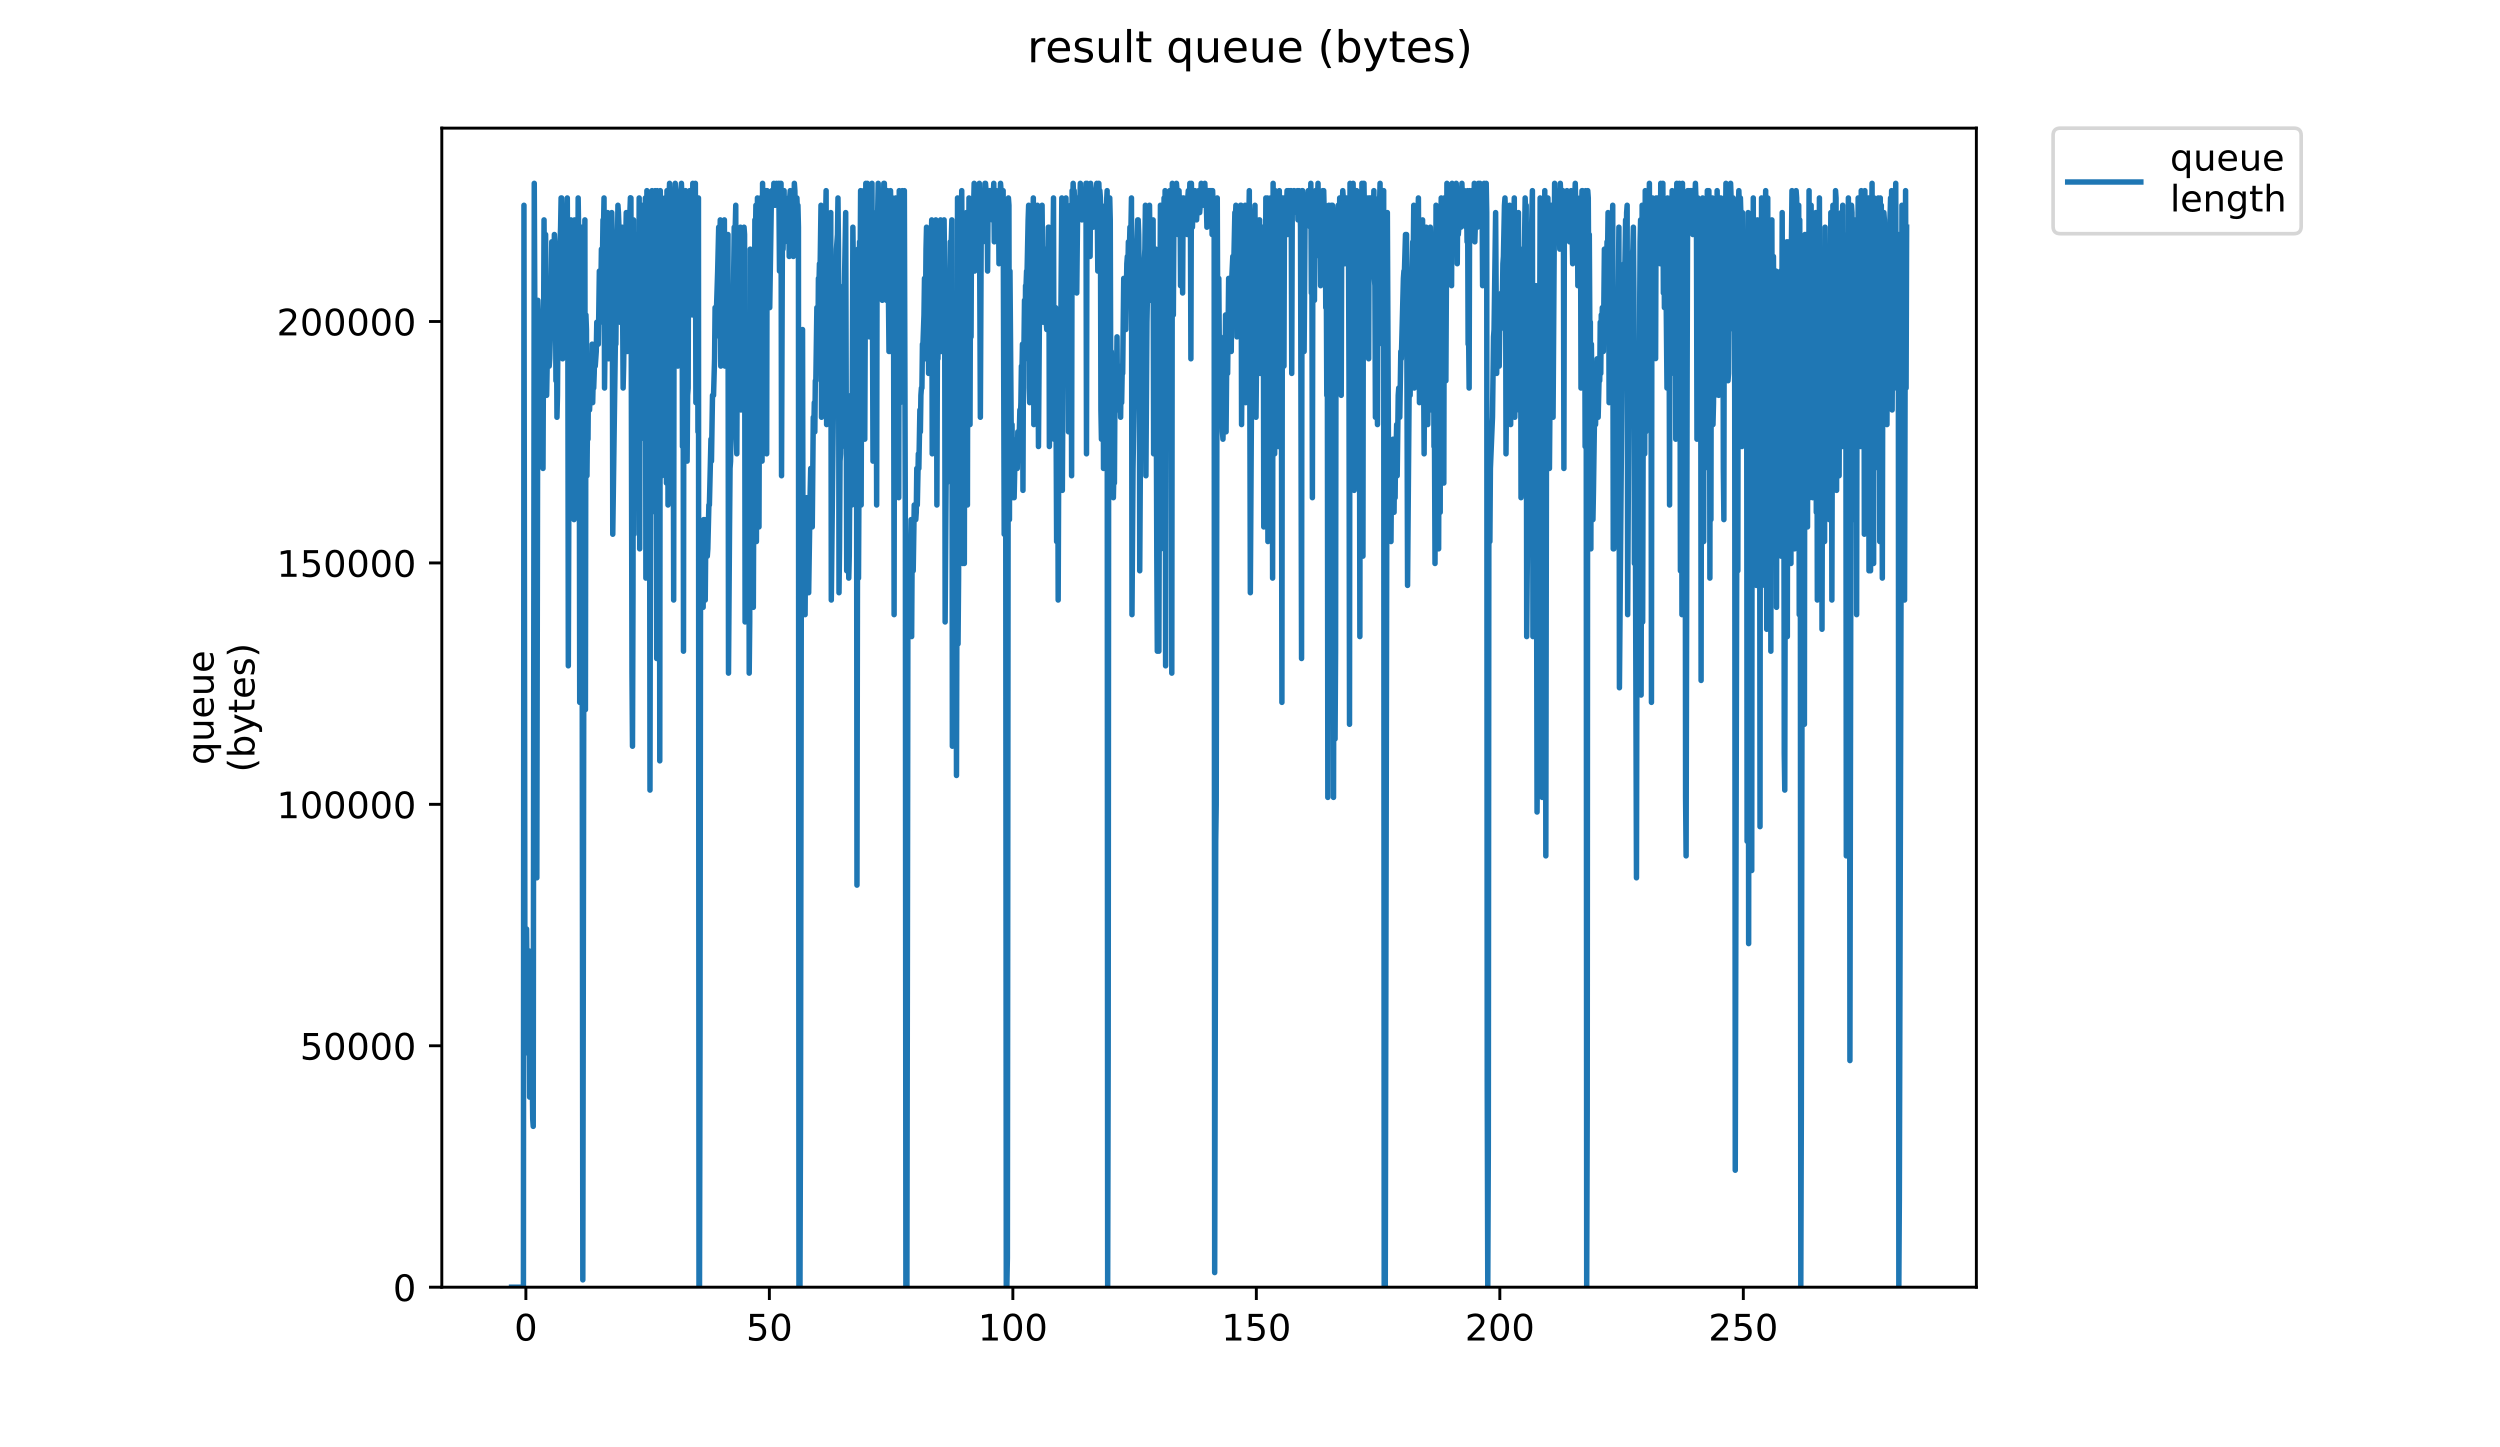 <?xml version="1.0" encoding="utf-8" standalone="no"?>
<!DOCTYPE svg PUBLIC "-//W3C//DTD SVG 1.1//EN"
  "http://www.w3.org/Graphics/SVG/1.1/DTD/svg11.dtd">
<!-- Created with matplotlib (https://matplotlib.org/) -->
<svg height="396pt" version="1.1" viewBox="0 0 684 396" width="684pt" xmlns="http://www.w3.org/2000/svg" xmlns:xlink="http://www.w3.org/1999/xlink">
 <defs>
  <style type="text/css">
*{stroke-linecap:butt;stroke-linejoin:round;}
  </style>
 </defs>
 <g id="figure_1">
  <g id="patch_1">
   <path d="M 0 396 
L 684 396 
L 684 0 
L 0 0 
z
" style="fill:#ffffff;"/>
  </g>
  <g id="axes_1">
   <g id="patch_2">
    <path d="M 120.879 352.174 
L 540.734 352.174 
L 540.734 35.062 
L 120.879 35.062 
z
" style="fill:#ffffff;"/>
   </g>
   <g id="matplotlib.axis_1">
    <g id="xtick_1">
     <g id="line2d_1">
      <defs>
       <path d="M 0 0 
L 0 3.5 
" id="m570c2c079d" style="stroke:#000000;stroke-width:0.8;"/>
      </defs>
      <g>
       <use style="stroke:#000000;stroke-width:0.8;" x="143.881" xlink:href="#m570c2c079d" y="352.174"/>
      </g>
     </g>
     <g id="text_1">
      <!-- 0 -->
      <defs>
       <path d="M 31.781 66.406 
Q 24.172 66.406 20.328 58.906 
Q 16.5 51.422 16.5 36.375 
Q 16.5 21.391 20.328 13.891 
Q 24.172 6.391 31.781 6.391 
Q 39.453 6.391 43.281 13.891 
Q 47.125 21.391 47.125 36.375 
Q 47.125 51.422 43.281 58.906 
Q 39.453 66.406 31.781 66.406 
z
M 31.781 74.219 
Q 44.047 74.219 50.516 64.516 
Q 56.984 54.828 56.984 36.375 
Q 56.984 17.969 50.516 8.266 
Q 44.047 -1.422 31.781 -1.422 
Q 19.531 -1.422 13.062 8.266 
Q 6.594 17.969 6.594 36.375 
Q 6.594 54.828 13.062 64.516 
Q 19.531 74.219 31.781 74.219 
z
" id="DejaVuSans-48"/>
      </defs>
      <g transform="translate(140.699 366.773)scale(0.1 -0.1)">
       <use xlink:href="#DejaVuSans-48"/>
      </g>
     </g>
    </g>
    <g id="xtick_2">
     <g id="line2d_2">
      <g>
       <use style="stroke:#000000;stroke-width:0.8;" x="210.499" xlink:href="#m570c2c079d" y="352.174"/>
      </g>
     </g>
     <g id="text_2">
      <!-- 50 -->
      <defs>
       <path d="M 10.797 72.906 
L 49.516 72.906 
L 49.516 64.594 
L 19.828 64.594 
L 19.828 46.734 
Q 21.969 47.469 24.109 47.828 
Q 26.266 48.188 28.422 48.188 
Q 40.625 48.188 47.75 41.5 
Q 54.891 34.812 54.891 23.391 
Q 54.891 11.625 47.562 5.094 
Q 40.234 -1.422 26.906 -1.422 
Q 22.312 -1.422 17.547 -0.641 
Q 12.797 0.141 7.719 1.703 
L 7.719 11.625 
Q 12.109 9.234 16.797 8.062 
Q 21.484 6.891 26.703 6.891 
Q 35.156 6.891 40.078 11.328 
Q 45.016 15.766 45.016 23.391 
Q 45.016 31 40.078 35.438 
Q 35.156 39.891 26.703 39.891 
Q 22.75 39.891 18.812 39.016 
Q 14.891 38.141 10.797 36.281 
z
" id="DejaVuSans-53"/>
      </defs>
      <g transform="translate(204.137 366.773)scale(0.1 -0.1)">
       <use xlink:href="#DejaVuSans-53"/>
       <use x="63.623" xlink:href="#DejaVuSans-48"/>
      </g>
     </g>
    </g>
    <g id="xtick_3">
     <g id="line2d_3">
      <g>
       <use style="stroke:#000000;stroke-width:0.8;" x="277.117" xlink:href="#m570c2c079d" y="352.174"/>
      </g>
     </g>
     <g id="text_3">
      <!-- 100 -->
      <defs>
       <path d="M 12.406 8.297 
L 28.516 8.297 
L 28.516 63.922 
L 10.984 60.406 
L 10.984 69.391 
L 28.422 72.906 
L 38.281 72.906 
L 38.281 8.297 
L 54.391 8.297 
L 54.391 0 
L 12.406 0 
z
" id="DejaVuSans-49"/>
      </defs>
      <g transform="translate(267.574 366.773)scale(0.1 -0.1)">
       <use xlink:href="#DejaVuSans-49"/>
       <use x="63.623" xlink:href="#DejaVuSans-48"/>
       <use x="127.246" xlink:href="#DejaVuSans-48"/>
      </g>
     </g>
    </g>
    <g id="xtick_4">
     <g id="line2d_4">
      <g>
       <use style="stroke:#000000;stroke-width:0.8;" x="343.736" xlink:href="#m570c2c079d" y="352.174"/>
      </g>
     </g>
     <g id="text_4">
      <!-- 150 -->
      <g transform="translate(334.192 366.773)scale(0.1 -0.1)">
       <use xlink:href="#DejaVuSans-49"/>
       <use x="63.623" xlink:href="#DejaVuSans-53"/>
       <use x="127.246" xlink:href="#DejaVuSans-48"/>
      </g>
     </g>
    </g>
    <g id="xtick_5">
     <g id="line2d_5">
      <g>
       <use style="stroke:#000000;stroke-width:0.8;" x="410.354" xlink:href="#m570c2c079d" y="352.174"/>
      </g>
     </g>
     <g id="text_5">
      <!-- 200 -->
      <defs>
       <path d="M 19.188 8.297 
L 53.609 8.297 
L 53.609 0 
L 7.328 0 
L 7.328 8.297 
Q 12.938 14.109 22.625 23.891 
Q 32.328 33.688 34.812 36.531 
Q 39.547 41.844 41.422 45.531 
Q 43.312 49.219 43.312 52.781 
Q 43.312 58.594 39.234 62.25 
Q 35.156 65.922 28.609 65.922 
Q 23.969 65.922 18.812 64.312 
Q 13.672 62.703 7.812 59.422 
L 7.812 69.391 
Q 13.766 71.781 18.938 73 
Q 24.125 74.219 28.422 74.219 
Q 39.75 74.219 46.484 68.547 
Q 53.219 62.891 53.219 53.422 
Q 53.219 48.922 51.531 44.891 
Q 49.859 40.875 45.406 35.406 
Q 44.188 33.984 37.641 27.219 
Q 31.109 20.453 19.188 8.297 
z
" id="DejaVuSans-50"/>
      </defs>
      <g transform="translate(400.81 366.773)scale(0.1 -0.1)">
       <use xlink:href="#DejaVuSans-50"/>
       <use x="63.623" xlink:href="#DejaVuSans-48"/>
       <use x="127.246" xlink:href="#DejaVuSans-48"/>
      </g>
     </g>
    </g>
    <g id="xtick_6">
     <g id="line2d_6">
      <g>
       <use style="stroke:#000000;stroke-width:0.8;" x="476.972" xlink:href="#m570c2c079d" y="352.174"/>
      </g>
     </g>
     <g id="text_6">
      <!-- 250 -->
      <g transform="translate(467.429 366.773)scale(0.1 -0.1)">
       <use xlink:href="#DejaVuSans-50"/>
       <use x="63.623" xlink:href="#DejaVuSans-53"/>
       <use x="127.246" xlink:href="#DejaVuSans-48"/>
      </g>
     </g>
    </g>
   </g>
   <g id="matplotlib.axis_2">
    <g id="ytick_1">
     <g id="line2d_7">
      <defs>
       <path d="M 0 0 
L -3.5 0 
" id="m7f02fa6124" style="stroke:#000000;stroke-width:0.8;"/>
      </defs>
      <g>
       <use style="stroke:#000000;stroke-width:0.8;" x="120.879" xlink:href="#m7f02fa6124" y="352.174"/>
      </g>
     </g>
     <g id="text_7">
      <!-- 0 -->
      <g transform="translate(107.516 355.973)scale(0.1 -0.1)">
       <use xlink:href="#DejaVuSans-48"/>
      </g>
     </g>
    </g>
    <g id="ytick_2">
     <g id="line2d_8">
      <g>
       <use style="stroke:#000000;stroke-width:0.8;" x="120.879" xlink:href="#m7f02fa6124" y="286.122"/>
      </g>
     </g>
     <g id="text_8">
      <!-- 50000 -->
      <g transform="translate(82.066 289.921)scale(0.1 -0.1)">
       <use xlink:href="#DejaVuSans-53"/>
       <use x="63.623" xlink:href="#DejaVuSans-48"/>
       <use x="127.246" xlink:href="#DejaVuSans-48"/>
       <use x="190.869" xlink:href="#DejaVuSans-48"/>
       <use x="254.492" xlink:href="#DejaVuSans-48"/>
      </g>
     </g>
    </g>
    <g id="ytick_3">
     <g id="line2d_9">
      <g>
       <use style="stroke:#000000;stroke-width:0.8;" x="120.879" xlink:href="#m7f02fa6124" y="220.069"/>
      </g>
     </g>
     <g id="text_9">
      <!-- 100000 -->
      <g transform="translate(75.704 223.868)scale(0.1 -0.1)">
       <use xlink:href="#DejaVuSans-49"/>
       <use x="63.623" xlink:href="#DejaVuSans-48"/>
       <use x="127.246" xlink:href="#DejaVuSans-48"/>
       <use x="190.869" xlink:href="#DejaVuSans-48"/>
       <use x="254.492" xlink:href="#DejaVuSans-48"/>
       <use x="318.115" xlink:href="#DejaVuSans-48"/>
      </g>
     </g>
    </g>
    <g id="ytick_4">
     <g id="line2d_10">
      <g>
       <use style="stroke:#000000;stroke-width:0.8;" x="120.879" xlink:href="#m7f02fa6124" y="154.016"/>
      </g>
     </g>
     <g id="text_10">
      <!-- 150000 -->
      <g transform="translate(75.704 157.816)scale(0.1 -0.1)">
       <use xlink:href="#DejaVuSans-49"/>
       <use x="63.623" xlink:href="#DejaVuSans-53"/>
       <use x="127.246" xlink:href="#DejaVuSans-48"/>
       <use x="190.869" xlink:href="#DejaVuSans-48"/>
       <use x="254.492" xlink:href="#DejaVuSans-48"/>
       <use x="318.115" xlink:href="#DejaVuSans-48"/>
      </g>
     </g>
    </g>
    <g id="ytick_5">
     <g id="line2d_11">
      <g>
       <use style="stroke:#000000;stroke-width:0.8;" x="120.879" xlink:href="#m7f02fa6124" y="87.964"/>
      </g>
     </g>
     <g id="text_11">
      <!-- 200000 -->
      <g transform="translate(75.704 91.763)scale(0.1 -0.1)">
       <use xlink:href="#DejaVuSans-50"/>
       <use x="63.623" xlink:href="#DejaVuSans-48"/>
       <use x="127.246" xlink:href="#DejaVuSans-48"/>
       <use x="190.869" xlink:href="#DejaVuSans-48"/>
       <use x="254.492" xlink:href="#DejaVuSans-48"/>
       <use x="318.115" xlink:href="#DejaVuSans-48"/>
      </g>
     </g>
    </g>
    <g id="text_12">
     <!-- queue -->
     <defs>
      <path d="M 14.797 27.297 
Q 14.797 17.391 18.875 11.75 
Q 22.953 6.109 30.078 6.109 
Q 37.203 6.109 41.297 11.75 
Q 45.406 17.391 45.406 27.297 
Q 45.406 37.203 41.297 42.844 
Q 37.203 48.484 30.078 48.484 
Q 22.953 48.484 18.875 42.844 
Q 14.797 37.203 14.797 27.297 
z
M 45.406 8.203 
Q 42.578 3.328 38.25 0.953 
Q 33.938 -1.422 27.875 -1.422 
Q 17.969 -1.422 11.734 6.484 
Q 5.516 14.406 5.516 27.297 
Q 5.516 40.188 11.734 48.094 
Q 17.969 56 27.875 56 
Q 33.938 56 38.25 53.625 
Q 42.578 51.266 45.406 46.391 
L 45.406 54.688 
L 54.391 54.688 
L 54.391 -20.797 
L 45.406 -20.797 
z
" id="DejaVuSans-113"/>
      <path d="M 8.5 21.578 
L 8.5 54.688 
L 17.484 54.688 
L 17.484 21.922 
Q 17.484 14.156 20.5 10.266 
Q 23.531 6.391 29.594 6.391 
Q 36.859 6.391 41.078 11.031 
Q 45.312 15.672 45.312 23.688 
L 45.312 54.688 
L 54.297 54.688 
L 54.297 0 
L 45.312 0 
L 45.312 8.406 
Q 42.047 3.422 37.719 1 
Q 33.406 -1.422 27.688 -1.422 
Q 18.266 -1.422 13.375 4.438 
Q 8.5 10.297 8.5 21.578 
z
M 31.109 56 
z
" id="DejaVuSans-117"/>
      <path d="M 56.203 29.594 
L 56.203 25.203 
L 14.891 25.203 
Q 15.484 15.922 20.484 11.062 
Q 25.484 6.203 34.422 6.203 
Q 39.594 6.203 44.453 7.469 
Q 49.312 8.734 54.109 11.281 
L 54.109 2.781 
Q 49.266 0.734 44.188 -0.344 
Q 39.109 -1.422 33.891 -1.422 
Q 20.797 -1.422 13.156 6.188 
Q 5.516 13.812 5.516 26.812 
Q 5.516 40.234 12.766 48.109 
Q 20.016 56 32.328 56 
Q 43.359 56 49.781 48.891 
Q 56.203 41.797 56.203 29.594 
z
M 47.219 32.234 
Q 47.125 39.594 43.094 43.984 
Q 39.062 48.391 32.422 48.391 
Q 24.906 48.391 20.391 44.141 
Q 15.875 39.891 15.188 32.172 
z
" id="DejaVuSans-101"/>
     </defs>
     <g transform="translate(58.426 209.283)rotate(-90)scale(0.1 -0.1)">
      <use xlink:href="#DejaVuSans-113"/>
      <use x="63.477" xlink:href="#DejaVuSans-117"/>
      <use x="126.855" xlink:href="#DejaVuSans-101"/>
      <use x="188.379" xlink:href="#DejaVuSans-117"/>
      <use x="251.758" xlink:href="#DejaVuSans-101"/>
     </g>
     <!-- (bytes) -->
     <defs>
      <path d="M 31 75.875 
Q 24.469 64.656 21.281 53.656 
Q 18.109 42.672 18.109 31.391 
Q 18.109 20.125 21.312 9.062 
Q 24.516 -2 31 -13.188 
L 23.188 -13.188 
Q 15.875 -1.703 12.234 9.375 
Q 8.594 20.453 8.594 31.391 
Q 8.594 42.281 12.203 53.312 
Q 15.828 64.359 23.188 75.875 
z
" id="DejaVuSans-40"/>
      <path d="M 48.688 27.297 
Q 48.688 37.203 44.609 42.844 
Q 40.531 48.484 33.406 48.484 
Q 26.266 48.484 22.188 42.844 
Q 18.109 37.203 18.109 27.297 
Q 18.109 17.391 22.188 11.75 
Q 26.266 6.109 33.406 6.109 
Q 40.531 6.109 44.609 11.75 
Q 48.688 17.391 48.688 27.297 
z
M 18.109 46.391 
Q 20.953 51.266 25.266 53.625 
Q 29.594 56 35.594 56 
Q 45.562 56 51.781 48.094 
Q 58.016 40.188 58.016 27.297 
Q 58.016 14.406 51.781 6.484 
Q 45.562 -1.422 35.594 -1.422 
Q 29.594 -1.422 25.266 0.953 
Q 20.953 3.328 18.109 8.203 
L 18.109 0 
L 9.078 0 
L 9.078 75.984 
L 18.109 75.984 
z
" id="DejaVuSans-98"/>
      <path d="M 32.172 -5.078 
Q 28.375 -14.844 24.75 -17.812 
Q 21.141 -20.797 15.094 -20.797 
L 7.906 -20.797 
L 7.906 -13.281 
L 13.188 -13.281 
Q 16.891 -13.281 18.938 -11.516 
Q 21 -9.766 23.484 -3.219 
L 25.094 0.875 
L 2.984 54.688 
L 12.5 54.688 
L 29.594 11.922 
L 46.688 54.688 
L 56.203 54.688 
z
" id="DejaVuSans-121"/>
      <path d="M 18.312 70.219 
L 18.312 54.688 
L 36.812 54.688 
L 36.812 47.703 
L 18.312 47.703 
L 18.312 18.016 
Q 18.312 11.328 20.141 9.422 
Q 21.969 7.516 27.594 7.516 
L 36.812 7.516 
L 36.812 0 
L 27.594 0 
Q 17.188 0 13.234 3.875 
Q 9.281 7.766 9.281 18.016 
L 9.281 47.703 
L 2.688 47.703 
L 2.688 54.688 
L 9.281 54.688 
L 9.281 70.219 
z
" id="DejaVuSans-116"/>
      <path d="M 44.281 53.078 
L 44.281 44.578 
Q 40.484 46.531 36.375 47.5 
Q 32.281 48.484 27.875 48.484 
Q 21.188 48.484 17.844 46.438 
Q 14.5 44.391 14.5 40.281 
Q 14.5 37.156 16.891 35.375 
Q 19.281 33.594 26.516 31.984 
L 29.594 31.297 
Q 39.156 29.25 43.188 25.516 
Q 47.219 21.781 47.219 15.094 
Q 47.219 7.469 41.188 3.016 
Q 35.156 -1.422 24.609 -1.422 
Q 20.219 -1.422 15.453 -0.562 
Q 10.688 0.297 5.422 2 
L 5.422 11.281 
Q 10.406 8.688 15.234 7.391 
Q 20.062 6.109 24.812 6.109 
Q 31.156 6.109 34.562 8.281 
Q 37.984 10.453 37.984 14.406 
Q 37.984 18.062 35.516 20.016 
Q 33.062 21.969 24.703 23.781 
L 21.578 24.516 
Q 13.234 26.266 9.516 29.906 
Q 5.812 33.547 5.812 39.891 
Q 5.812 47.609 11.281 51.797 
Q 16.75 56 26.812 56 
Q 31.781 56 36.172 55.266 
Q 40.578 54.547 44.281 53.078 
z
" id="DejaVuSans-115"/>
      <path d="M 8.016 75.875 
L 15.828 75.875 
Q 23.141 64.359 26.781 53.312 
Q 30.422 42.281 30.422 31.391 
Q 30.422 20.453 26.781 9.375 
Q 23.141 -1.703 15.828 -13.188 
L 8.016 -13.188 
Q 14.5 -2 17.703 9.062 
Q 20.906 20.125 20.906 31.391 
Q 20.906 42.672 17.703 53.656 
Q 14.5 64.656 8.016 75.875 
z
" id="DejaVuSans-41"/>
     </defs>
     <g transform="translate(69.624 211.295)rotate(-90)scale(0.1 -0.1)">
      <use xlink:href="#DejaVuSans-40"/>
      <use x="39.014" xlink:href="#DejaVuSans-98"/>
      <use x="102.49" xlink:href="#DejaVuSans-121"/>
      <use x="161.67" xlink:href="#DejaVuSans-116"/>
      <use x="200.879" xlink:href="#DejaVuSans-101"/>
      <use x="262.402" xlink:href="#DejaVuSans-115"/>
      <use x="314.502" xlink:href="#DejaVuSans-41"/>
     </g>
    </g>
   </g>
   <g id="line2d_12">
    <path clip-path="url(#pf83cff7587)" d="M 139.963 352.174 
L 143.208 352.174 
L 143.356 56.163 
L 143.637 288.172 
L 143.777 272.171 
L 143.919 276.171 
L 144.063 254.171 
L 144.205 270.171 
L 144.345 270.171 
L 144.485 272.171 
L 144.626 284.172 
L 144.766 260.187 
L 144.906 300.172 
L 145.189 294.172 
L 145.329 292.172 
L 145.469 282.172 
L 145.751 306.18 
L 145.892 308.173 
L 146.173 50.163 
L 146.595 146.167 
L 146.735 88.164 
L 146.875 240.17 
L 147.157 82.164 
L 147.298 86.164 
L 147.439 122.166 
L 147.58 122.166 
L 147.721 106.165 
L 147.862 104.165 
L 148.003 116.165 
L 148.145 116.165 
L 148.285 118.147 
L 148.566 128.166 
L 148.848 60.163 
L 148.991 82.164 
L 149.132 66.164 
L 149.273 64.164 
L 149.557 108.165 
L 149.982 84.164 
L 150.122 98.165 
L 150.263 100.165 
L 150.404 98.165 
L 150.686 88.164 
L 150.968 66.164 
L 151.109 70.164 
L 151.252 68.066 
L 151.534 78.164 
L 151.678 64.164 
L 151.819 68.164 
L 151.96 76.164 
L 152.101 104.165 
L 152.242 86.164 
L 152.383 114.165 
L 152.526 108.165 
L 152.814 68.164 
L 153.096 94.165 
L 153.237 66.164 
L 153.378 62.163 
L 153.518 54.163 
L 153.659 54.163 
L 153.94 98.165 
L 154.081 82.164 
L 154.222 84.164 
L 154.363 90.165 
L 154.645 60.163 
L 154.787 70.164 
L 155.211 54.163 
L 155.353 86.164 
L 155.494 182.168 
L 155.777 90.165 
L 155.919 76.164 
L 156.063 74.164 
L 156.204 60.163 
L 156.346 62.163 
L 156.631 130.166 
L 156.772 130.166 
L 156.914 108.165 
L 157.055 142.166 
L 157.197 60.163 
L 157.338 104.165 
L 157.621 74.164 
L 157.762 70.164 
L 157.903 60.163 
L 158.044 100.165 
L 158.186 54.163 
L 158.327 64.164 
L 158.468 94.165 
L 158.609 192.168 
L 158.75 86.164 
L 158.893 92.165 
L 159.175 62.163 
L 159.458 350.174 
L 159.884 82.164 
L 160.025 60.163 
L 160.168 194.168 
L 160.311 86.164 
L 160.452 90.165 
L 160.594 130.166 
L 160.736 116.165 
L 160.877 120.166 
L 161.018 102.165 
L 161.301 112.165 
L 161.442 108.165 
L 161.585 110.165 
L 161.731 102.165 
L 161.871 104.165 
L 162.012 94.165 
L 162.155 110.165 
L 162.296 104.165 
L 162.437 106.165 
L 162.578 102.165 
L 162.718 94.165 
L 162.858 100.165 
L 163.138 96.165 
L 163.279 88.164 
L 163.419 90.165 
L 163.561 88.164 
L 163.701 94.165 
L 163.981 74.164 
L 164.122 74.164 
L 164.261 88.164 
L 164.546 68.164 
L 164.691 74.164 
L 164.838 70.164 
L 164.978 60.163 
L 165.117 62.163 
L 165.261 54.163 
L 165.4 106.165 
L 165.824 68.164 
L 165.964 70.164 
L 166.103 74.164 
L 166.243 58.163 
L 166.524 98.165 
L 166.803 80.164 
L 167.083 70.164 
L 167.23 68.164 
L 167.37 58.163 
L 167.51 64.164 
L 167.65 146.167 
L 168.357 94.165 
L 168.499 94.165 
L 168.639 78.164 
L 168.779 80.164 
L 169.064 56.163 
L 169.205 58.163 
L 169.346 62.163 
L 169.489 86.164 
L 169.632 88.164 
L 169.914 66.164 
L 170.056 66.164 
L 170.198 62.163 
L 170.486 106.165 
L 170.627 100.165 
L 170.916 80.164 
L 171.345 58.163 
L 171.487 64.164 
L 171.629 96.165 
L 171.77 92.165 
L 172.054 68.164 
L 172.195 86.164 
L 172.336 58.163 
L 172.479 54.108 
L 172.62 54.163 
L 172.908 184.168 
L 173.049 204.169 
L 173.19 162.167 
L 173.331 60.163 
L 173.472 146.167 
L 173.613 116.165 
L 173.753 116.165 
L 174.176 64.164 
L 174.316 102.165 
L 174.456 72.153 
L 174.598 106.165 
L 174.739 94.165 
L 174.879 54.163 
L 175.019 150.167 
L 175.16 60.163 
L 175.301 72.153 
L 175.443 96.165 
L 175.583 56.163 
L 175.724 82.164 
L 175.865 62.163 
L 176.006 98.165 
L 176.147 102.165 
L 176.288 60.163 
L 176.429 120.166 
L 176.57 54.163 
L 176.71 158.167 
L 176.992 52.163 
L 177.133 62.163 
L 177.273 54.163 
L 177.554 116.165 
L 177.695 100.165 
L 177.836 216.169 
L 178.117 56.163 
L 178.257 140.166 
L 178.398 52.163 
L 178.538 54.163 
L 178.82 90.165 
L 178.96 62.163 
L 179.101 68.164 
L 179.242 52.163 
L 179.388 54.163 
L 179.67 180.168 
L 179.811 52.163 
L 179.951 54.163 
L 180.092 86.164 
L 180.373 70.164 
L 180.514 208.169 
L 180.655 52.163 
L 180.936 86.164 
L 181.077 130.166 
L 181.217 112.165 
L 181.358 124.166 
L 181.498 58.163 
L 181.639 110.165 
L 181.78 56.163 
L 181.921 54.163 
L 182.061 54.163 
L 182.201 56.163 
L 182.342 132.166 
L 182.485 52.163 
L 182.626 54.163 
L 182.766 138.166 
L 183.05 54.163 
L 183.191 50.163 
L 183.331 76.164 
L 183.473 52.163 
L 183.613 58.163 
L 183.753 54.163 
L 183.893 56.163 
L 184.033 63.932 
L 184.174 96.165 
L 184.314 164.167 
L 184.456 54.163 
L 184.6 54.163 
L 184.74 50.163 
L 184.88 52.163 
L 185.164 86.164 
L 185.305 76.164 
L 185.446 100.165 
L 185.73 58.163 
L 185.872 62.163 
L 186.012 54.163 
L 186.153 56.163 
L 186.436 50.163 
L 186.578 54.163 
L 186.721 122.166 
L 186.861 58.163 
L 187.003 178.168 
L 187.146 58.163 
L 187.288 60.163 
L 187.57 52.163 
L 187.712 68.164 
L 187.853 70.164 
L 187.994 126.166 
L 188.136 108.165 
L 188.277 106.165 
L 188.418 56.163 
L 188.56 58.163 
L 188.701 52.163 
L 188.841 68.164 
L 188.981 52.163 
L 189.263 58.163 
L 189.404 86.164 
L 189.545 50.163 
L 189.828 78.164 
L 189.969 76.164 
L 190.251 50.163 
L 190.392 110.165 
L 190.814 58.163 
L 190.956 118.147 
L 191.097 54.163 
L 191.241 352.174 
L 191.383 352.174 
L 191.531 282.172 
L 191.673 152.167 
L 191.815 150.167 
L 191.956 162.167 
L 192.098 156.167 
L 192.242 156.167 
L 192.383 166.167 
L 192.525 142.166 
L 192.666 154.167 
L 192.81 142.166 
L 192.951 164.167 
L 193.093 148.167 
L 193.234 148.167 
L 193.375 152.167 
L 193.518 152.167 
L 193.66 150.167 
L 193.947 138.166 
L 194.09 138.166 
L 194.515 120.166 
L 194.656 126.166 
L 194.939 108.165 
L 195.223 108.165 
L 195.504 98.165 
L 195.645 84.164 
L 195.786 92.165 
L 196.351 74.164 
L 196.634 62.163 
L 196.782 62.163 
L 196.923 66.164 
L 197.064 60.163 
L 197.205 100.165 
L 197.486 82.164 
L 197.627 74.164 
L 197.767 84.164 
L 197.908 66.164 
L 198.049 76.164 
L 198.19 60.163 
L 198.332 100.165 
L 198.614 80.164 
L 198.896 76.164 
L 199.178 64.164 
L 199.318 184.168 
L 199.602 144.167 
L 199.742 128.166 
L 199.883 126.166 
L 200.168 96.165 
L 200.314 90.165 
L 200.457 98.165 
L 200.88 62.163 
L 201.162 62.163 
L 201.302 56.163 
L 201.443 120.166 
L 201.585 124.166 
L 201.726 96.165 
L 201.867 92.165 
L 202.01 84.164 
L 202.154 86.164 
L 202.297 70.164 
L 202.44 80.164 
L 202.584 62.163 
L 202.727 112.165 
L 203.148 78.164 
L 203.289 78.164 
L 203.57 62.163 
L 203.711 64.164 
L 203.853 170.167 
L 204.559 96.165 
L 204.699 98.165 
L 204.839 96.165 
L 204.982 184.168 
L 205.123 170.167 
L 205.264 68.164 
L 205.406 166.167 
L 205.829 82.164 
L 205.97 154.167 
L 206.111 166.167 
L 206.532 60.163 
L 206.672 66.164 
L 206.813 56.163 
L 206.954 148.167 
L 207.236 54.163 
L 207.377 136.166 
L 207.517 70.164 
L 207.657 144.167 
L 207.798 98.165 
L 207.938 108.165 
L 208.078 54.163 
L 208.217 56.163 
L 208.358 78.164 
L 208.498 126.166 
L 208.638 50.163 
L 208.779 60.163 
L 208.919 56.163 
L 209.199 76.164 
L 209.339 66.164 
L 209.479 64.164 
L 209.619 52.163 
L 209.759 124.166 
L 209.899 52.163 
L 210.039 64.164 
L 210.178 54.163 
L 210.318 72.153 
L 210.459 58.163 
L 210.598 84.164 
L 211.023 56.163 
L 211.166 52.163 
L 211.306 56.163 
L 211.449 52.163 
L 211.589 56.163 
L 211.728 50.163 
L 211.868 56.163 
L 212.008 52.163 
L 212.148 56.163 
L 212.429 50.163 
L 212.569 52.163 
L 212.849 52.163 
L 212.989 50.163 
L 213.128 56.163 
L 213.268 74.164 
L 213.408 50.163 
L 213.547 56.163 
L 213.687 50.163 
L 213.827 130.166 
L 214.107 52.163 
L 214.247 68.164 
L 214.527 52.163 
L 214.667 66.164 
L 214.807 54.163 
L 214.947 60.163 
L 215.086 56.163 
L 215.227 58.163 
L 215.367 62.163 
L 215.507 56.163 
L 215.647 56.163 
L 215.787 54.163 
L 215.927 70.164 
L 216.067 54.163 
L 216.206 52.163 
L 216.346 54.163 
L 216.487 54.163 
L 216.628 58.163 
L 216.768 52.163 
L 216.912 52.163 
L 217.054 70.164 
L 217.333 50.163 
L 217.473 52.163 
L 217.613 58.163 
L 217.753 56.163 
L 217.893 56.163 
L 218.033 54.163 
L 218.173 58.163 
L 218.313 56.163 
L 218.453 62.163 
L 218.593 352.174 
L 218.873 352.174 
L 219.013 306.18 
L 219.294 126.166 
L 219.434 96.165 
L 219.574 90.165 
L 219.714 156.167 
L 219.854 158.167 
L 219.994 142.166 
L 220.273 168.167 
L 220.413 148.167 
L 220.553 148.167 
L 220.693 136.166 
L 220.973 152.167 
L 221.112 146.167 
L 221.252 162.167 
L 221.672 134.166 
L 221.813 128.166 
L 221.953 134.166 
L 222.093 130.166 
L 222.234 144.167 
L 222.514 114.165 
L 222.653 118.147 
L 222.793 110.165 
L 222.933 118.147 
L 223.073 104.165 
L 223.213 104.165 
L 223.495 84.164 
L 223.778 94.165 
L 223.917 76.164 
L 224.058 78.164 
L 224.2 72.153 
L 224.342 76.164 
L 224.624 56.163 
L 224.764 114.165 
L 225.045 90.165 
L 225.324 76.164 
L 225.464 78.164 
L 225.744 62.163 
L 225.884 60.163 
L 226.024 52.163 
L 226.164 116.165 
L 226.309 96.165 
L 226.45 100.165 
L 226.871 70.164 
L 227.011 62.163 
L 227.152 70.164 
L 227.296 58.163 
L 227.443 164.167 
L 228.005 112.165 
L 228.848 68.164 
L 229.13 64.164 
L 229.27 54.163 
L 229.411 68.164 
L 229.551 162.167 
L 229.692 150.167 
L 229.833 126.166 
L 229.974 124.166 
L 230.256 106.165 
L 230.395 122.166 
L 230.537 90.165 
L 230.677 90.165 
L 230.816 78.164 
L 230.958 82.164 
L 231.381 58.163 
L 231.661 156.167 
L 231.801 136.166 
L 231.941 134.166 
L 232.08 122.166 
L 232.22 158.167 
L 232.36 152.167 
L 232.501 132.166 
L 232.642 128.166 
L 232.783 108.165 
L 233.064 138.166 
L 233.346 62.163 
L 233.627 86.164 
L 233.767 72.153 
L 233.907 94.165 
L 234.047 92.165 
L 234.187 114.165 
L 234.326 80.164 
L 234.466 242.17 
L 234.746 68.164 
L 234.885 158.167 
L 235.025 130.166 
L 235.172 66.164 
L 235.318 74.164 
L 235.465 52.163 
L 235.611 138.166 
L 235.757 88.164 
L 235.897 98.165 
L 236.037 58.163 
L 236.177 56.163 
L 236.317 52.163 
L 236.46 54.163 
L 236.6 120.166 
L 236.882 50.163 
L 237.022 86.164 
L 237.302 50.163 
L 237.723 80.164 
L 237.864 92.165 
L 238.005 64.164 
L 238.146 80.164 
L 238.287 56.163 
L 238.569 50.163 
L 238.851 126.166 
L 238.992 58.163 
L 239.136 120.166 
L 239.281 72.153 
L 239.426 76.164 
L 239.571 66.164 
L 239.711 84.164 
L 239.85 138.166 
L 239.99 58.163 
L 240.13 58.163 
L 240.27 50.163 
L 240.41 60.163 
L 240.55 56.163 
L 240.69 66.108 
L 240.83 60.163 
L 240.97 62.163 
L 241.109 54.163 
L 241.249 54.163 
L 241.389 82.164 
L 241.811 50.163 
L 241.955 50.163 
L 242.1 58.163 
L 242.241 54.163 
L 242.381 54.163 
L 242.521 82.164 
L 242.804 52.163 
L 243.224 96.165 
L 243.364 54.163 
L 243.503 96.165 
L 243.644 52.163 
L 243.785 62.163 
L 243.925 54.163 
L 244.065 56.163 
L 244.204 54.163 
L 244.486 88.164 
L 244.627 168.167 
L 244.768 56.163 
L 244.909 104.165 
L 245.05 54.163 
L 245.19 60.163 
L 245.332 82.164 
L 245.472 80.164 
L 245.612 56.163 
L 245.752 82.164 
L 245.893 136.166 
L 246.033 52.163 
L 246.312 110.165 
L 246.592 58.163 
L 246.871 52.163 
L 247.011 62.163 
L 247.151 58.163 
L 247.291 90.165 
L 247.431 52.163 
L 247.71 146.167 
L 247.85 352.174 
L 248.13 352.174 
L 248.41 160.167 
L 248.555 150.167 
L 248.844 168.167 
L 249.28 142.166 
L 249.424 174.168 
L 249.57 150.167 
L 249.714 156.167 
L 249.855 156.167 
L 250.134 138.166 
L 250.274 138.166 
L 250.414 142.166 
L 250.554 142.166 
L 250.694 140.166 
L 250.834 128.166 
L 250.976 138.166 
L 251.259 124.166 
L 251.398 128.166 
L 251.678 112.165 
L 251.817 118.147 
L 251.957 108.165 
L 252.097 106.165 
L 252.237 106.165 
L 252.378 94.165 
L 252.518 94.165 
L 252.798 86.164 
L 252.938 76.164 
L 253.077 98.165 
L 253.357 68.164 
L 253.498 62.163 
L 253.641 70.164 
L 253.784 68.164 
L 254.064 102.165 
L 254.347 80.164 
L 254.63 70.164 
L 254.916 60.163 
L 255.057 124.166 
L 255.34 100.165 
L 255.48 94.165 
L 255.621 78.164 
L 255.761 78.164 
L 256.045 60.163 
L 256.188 66.164 
L 256.329 138.166 
L 256.474 96.165 
L 256.617 98.165 
L 256.899 76.164 
L 257.039 64.164 
L 257.18 66.164 
L 257.321 60.163 
L 257.461 96.165 
L 257.601 88.164 
L 257.742 96.165 
L 257.882 72.153 
L 258.307 60.163 
L 258.448 74.164 
L 258.588 170.167 
L 258.869 130.166 
L 259.01 132.166 
L 259.292 104.165 
L 259.432 100.165 
L 259.718 82.164 
L 259.859 84.164 
L 259.999 66.164 
L 260.14 70.164 
L 260.424 60.163 
L 260.564 204.169 
L 260.846 144.167 
L 261.409 98.165 
L 261.55 138.166 
L 261.692 212.169 
L 261.839 154.167 
L 261.981 54.163 
L 262.122 176.168 
L 262.266 158.167 
L 262.556 86.164 
L 262.705 56.163 
L 262.846 78.164 
L 263.131 52.163 
L 263.272 82.164 
L 263.413 154.167 
L 263.698 82.164 
L 263.841 154.167 
L 263.982 76.164 
L 264.123 86.164 
L 264.264 84.164 
L 264.405 58.163 
L 264.545 66.164 
L 264.688 138.166 
L 264.829 58.163 
L 264.97 106.165 
L 265.114 54.163 
L 265.398 116.165 
L 265.539 72.153 
L 265.681 92.165 
L 265.822 58.163 
L 266.105 58.163 
L 266.246 56.163 
L 266.387 56.163 
L 266.529 50.163 
L 266.669 74.164 
L 266.809 52.163 
L 266.951 54.163 
L 267.235 54.163 
L 267.377 56.163 
L 267.518 54.163 
L 267.804 58.163 
L 267.945 50.163 
L 268.227 114.165 
L 268.508 52.163 
L 268.649 54.163 
L 268.789 52.163 
L 268.931 66.164 
L 269.071 52.163 
L 269.212 60.163 
L 269.494 50.163 
L 269.635 50.163 
L 269.779 52.163 
L 269.92 52.163 
L 270.063 54.163 
L 270.204 74.164 
L 270.345 54.163 
L 270.626 54.163 
L 270.767 52.163 
L 270.908 54.163 
L 271.05 52.163 
L 271.192 56.163 
L 271.332 56.163 
L 271.472 60.163 
L 271.898 50.163 
L 272.039 66.164 
L 272.32 56.163 
L 272.462 60.163 
L 272.605 52.163 
L 272.746 56.163 
L 272.886 54.163 
L 273.029 56.163 
L 273.172 54.163 
L 273.318 72.153 
L 273.602 56.163 
L 273.744 50.163 
L 274.027 54.163 
L 274.168 52.163 
L 274.311 54.163 
L 274.458 52.163 
L 274.744 146.167 
L 274.885 126.166 
L 275.027 74.164 
L 275.173 144.167 
L 275.32 352.174 
L 275.468 352.174 
L 275.619 344.174 
L 275.902 54.163 
L 276.044 56.163 
L 276.184 142.166 
L 276.327 74.164 
L 276.752 128.166 
L 276.894 116.165 
L 277.036 134.166 
L 277.182 136.166 
L 277.325 130.166 
L 277.471 136.166 
L 277.758 122.166 
L 277.9 128.166 
L 278.182 120.166 
L 278.323 128.166 
L 278.469 118.147 
L 278.61 126.166 
L 278.75 118.147 
L 278.891 118.147 
L 279.032 112.165 
L 279.174 114.165 
L 279.315 110.165 
L 279.456 100.165 
L 279.599 102.165 
L 279.74 94.165 
L 279.881 134.166 
L 280.021 96.165 
L 280.161 94.165 
L 280.302 82.164 
L 280.445 98.165 
L 280.587 78.164 
L 280.729 78.164 
L 280.871 74.164 
L 281.012 74.164 
L 281.296 60.163 
L 281.436 56.163 
L 281.577 106.165 
L 281.718 110.165 
L 281.859 108.165 
L 282 82.164 
L 282.14 84.164 
L 282.288 66.164 
L 282.432 70.164 
L 282.715 54.163 
L 282.857 116.165 
L 283.139 88.164 
L 283.419 72.153 
L 283.56 76.164 
L 283.843 56.163 
L 284.123 122.166 
L 284.406 84.164 
L 284.547 70.164 
L 284.688 74.164 
L 284.832 62.163 
L 284.972 60.163 
L 285.114 56.163 
L 285.4 88.164 
L 285.541 84.164 
L 285.823 68.164 
L 285.965 74.164 
L 286.109 72.153 
L 286.251 88.164 
L 286.392 90.165 
L 286.535 86.164 
L 286.82 62.163 
L 286.963 62.163 
L 287.105 122.166 
L 287.246 112.165 
L 287.389 110.165 
L 287.675 88.164 
L 287.815 82.164 
L 287.956 70.164 
L 288.098 68.164 
L 288.239 54.163 
L 288.381 120.166 
L 288.807 84.164 
L 289.091 148.167 
L 289.233 112.165 
L 289.374 110.165 
L 289.517 164.167 
L 289.8 90.165 
L 289.943 90.165 
L 290.086 102.165 
L 290.228 90.165 
L 290.511 54.163 
L 290.654 134.166 
L 291.083 58.163 
L 291.225 102.165 
L 291.506 62.163 
L 291.647 54.163 
L 291.93 84.164 
L 292.07 86.164 
L 292.21 70.164 
L 292.35 118.147 
L 292.491 70.164 
L 292.631 102.165 
L 292.771 58.163 
L 292.911 56.163 
L 293.051 70.164 
L 293.191 130.166 
L 293.331 52.163 
L 293.472 58.163 
L 293.612 50.163 
L 293.752 54.163 
L 293.892 52.163 
L 294.032 56.163 
L 294.173 56.163 
L 294.315 58.163 
L 294.455 62.163 
L 294.595 80.164 
L 294.875 54.163 
L 295.016 56.163 
L 295.156 56.163 
L 295.297 54.163 
L 295.437 56.163 
L 295.577 50.163 
L 295.717 58.163 
L 295.857 52.163 
L 295.997 60.163 
L 296.137 56.163 
L 296.278 56.163 
L 296.559 52.163 
L 296.699 52.163 
L 296.839 56.163 
L 296.98 56.163 
L 297.122 50.163 
L 297.264 124.166 
L 297.404 50.163 
L 297.544 58.163 
L 297.684 54.163 
L 297.825 56.163 
L 297.966 52.163 
L 298.107 54.163 
L 298.252 70.164 
L 298.392 50.163 
L 298.814 56.163 
L 298.955 52.163 
L 299.095 62.163 
L 299.376 52.163 
L 299.656 60.163 
L 299.937 52.163 
L 300.077 50.163 
L 300.217 58.163 
L 300.357 74.164 
L 300.641 50.163 
L 300.782 54.163 
L 300.923 52.163 
L 301.066 54.163 
L 301.208 112.165 
L 301.352 120.166 
L 301.493 68.164 
L 301.635 100.165 
L 301.776 68.164 
L 301.917 128.166 
L 302.058 58.163 
L 302.344 90.165 
L 302.485 56.163 
L 302.625 58.163 
L 302.909 52.163 
L 303.057 352.174 
L 303.199 288.172 
L 303.341 96.165 
L 303.483 132.166 
L 303.623 54.163 
L 303.765 60.163 
L 303.908 108.165 
L 304.052 96.165 
L 304.621 136.166 
L 304.762 128.166 
L 304.903 132.166 
L 305.046 108.165 
L 305.188 110.165 
L 305.332 110.165 
L 305.473 104.165 
L 305.615 92.165 
L 305.756 112.165 
L 306.037 108.165 
L 306.178 102.165 
L 306.322 102.165 
L 306.603 114.165 
L 306.743 100.165 
L 306.883 110.165 
L 307.023 102.165 
L 307.164 102.165 
L 307.45 76.164 
L 307.732 84.164 
L 307.872 84.164 
L 308.012 90.165 
L 308.296 72.153 
L 308.442 70.164 
L 308.582 74.164 
L 308.723 66.164 
L 308.865 70.164 
L 309.007 68.164 
L 309.147 62.163 
L 309.288 70.164 
L 309.568 54.163 
L 309.708 168.167 
L 309.994 128.166 
L 310.558 92.165 
L 310.699 86.164 
L 310.985 68.164 
L 311.269 60.163 
L 311.409 60.163 
L 311.549 64.164 
L 311.689 76.164 
L 311.829 156.167 
L 312.109 110.165 
L 312.251 102.165 
L 312.395 102.165 
L 312.538 92.165 
L 312.678 92.165 
L 312.818 72.153 
L 312.959 74.164 
L 313.239 68.164 
L 313.382 56.163 
L 313.522 130.166 
L 313.803 88.164 
L 314.223 66.164 
L 314.363 68.164 
L 314.503 56.163 
L 314.784 82.164 
L 314.924 80.164 
L 315.489 60.163 
L 315.631 124.166 
L 315.775 96.165 
L 315.921 92.165 
L 316.21 68.164 
L 316.499 152.167 
L 316.641 178.168 
L 316.922 82.164 
L 317.067 178.168 
L 317.353 82.164 
L 317.494 56.163 
L 317.637 150.167 
L 318.063 58.163 
L 318.203 124.166 
L 318.486 54.163 
L 318.63 126.166 
L 318.77 52.163 
L 318.911 182.168 
L 319.053 70.164 
L 319.193 112.165 
L 319.333 54.163 
L 319.614 100.165 
L 319.755 64.164 
L 319.897 104.165 
L 320.037 52.163 
L 320.177 114.165 
L 320.319 76.164 
L 320.465 112.165 
L 320.605 184.168 
L 320.746 50.163 
L 320.886 56.163 
L 321.027 86.164 
L 321.167 62.163 
L 321.308 64.164 
L 321.449 62.163 
L 321.59 64.164 
L 321.732 52.163 
L 321.874 50.163 
L 322.155 54.163 
L 322.295 64.164 
L 322.578 52.163 
L 322.719 58.163 
L 322.861 54.163 
L 323.001 78.164 
L 323.143 58.163 
L 323.284 54.163 
L 323.424 56.163 
L 323.564 80.164 
L 323.704 54.163 
L 323.844 54.163 
L 324.124 58.163 
L 324.265 58.163 
L 324.412 56.163 
L 324.695 56.163 
L 324.836 64.164 
L 324.977 54.163 
L 325.118 52.163 
L 325.259 52.163 
L 325.401 56.163 
L 325.541 50.163 
L 325.682 52.163 
L 325.827 98.165 
L 325.968 50.163 
L 326.109 62.163 
L 326.249 62.163 
L 326.531 52.163 
L 326.814 58.163 
L 326.955 52.163 
L 327.238 56.163 
L 327.381 60.163 
L 327.664 54.163 
L 327.806 56.163 
L 327.947 52.163 
L 328.089 52.163 
L 328.231 58.163 
L 328.513 54.163 
L 328.654 50.163 
L 328.939 56.163 
L 329.08 52.163 
L 329.221 52.163 
L 329.363 56.163 
L 329.644 50.163 
L 329.787 54.163 
L 329.928 54.163 
L 330.069 56.163 
L 330.211 62.163 
L 330.353 52.163 
L 330.495 54.163 
L 330.636 52.163 
L 330.78 58.163 
L 330.921 52.163 
L 331.063 56.163 
L 331.204 52.163 
L 331.344 56.163 
L 331.487 52.163 
L 331.628 64.164 
L 331.769 52.163 
L 331.911 56.163 
L 332.052 64.164 
L 332.192 58.163 
L 332.334 348.174 
L 332.616 230.17 
L 332.757 220.169 
L 333.042 54.163 
L 333.183 92.165 
L 333.465 76.164 
L 333.607 96.165 
L 333.752 98.165 
L 333.893 92.165 
L 334.458 118.147 
L 334.599 120.166 
L 334.883 108.165 
L 335.025 112.165 
L 335.171 104.165 
L 335.313 86.164 
L 335.454 118.147 
L 335.736 86.164 
L 335.878 102.165 
L 336.159 76.164 
L 336.299 76.164 
L 336.442 86.164 
L 336.586 76.164 
L 336.73 78.164 
L 336.87 96.165 
L 337.011 76.164 
L 337.293 70.164 
L 337.433 78.164 
L 337.858 58.163 
L 337.998 60.163 
L 338.139 56.163 
L 338.282 60.163 
L 338.423 92.165 
L 338.564 88.164 
L 338.988 68.164 
L 339.129 66.164 
L 339.411 56.163 
L 339.552 56.163 
L 339.693 116.165 
L 339.975 80.164 
L 340.115 72.153 
L 340.256 74.164 
L 340.677 56.163 
L 340.817 110.165 
L 341.099 80.164 
L 341.241 78.164 
L 341.527 70.164 
L 341.809 52.163 
L 342.091 162.167 
L 342.514 92.165 
L 342.655 90.165 
L 342.939 72.153 
L 343.08 58.163 
L 343.22 60.163 
L 343.36 56.163 
L 343.501 106.165 
L 343.644 114.165 
L 343.926 84.164 
L 344.066 82.164 
L 344.493 60.163 
L 344.634 60.163 
L 344.776 102.165 
L 345.061 78.164 
L 345.202 82.164 
L 345.485 62.163 
L 345.626 62.163 
L 345.767 144.167 
L 346.05 122.166 
L 346.334 54.163 
L 346.476 120.166 
L 346.758 54.163 
L 346.9 148.167 
L 347.189 92.165 
L 347.33 90.165 
L 347.472 94.165 
L 347.614 54.163 
L 347.756 132.166 
L 347.898 56.163 
L 348.04 60.163 
L 348.182 158.167 
L 348.322 50.163 
L 348.464 70.164 
L 348.605 68.164 
L 348.746 124.166 
L 348.887 52.163 
L 349.029 66.164 
L 349.172 54.163 
L 349.314 58.163 
L 349.455 58.163 
L 349.596 64.164 
L 349.74 122.166 
L 350.022 52.163 
L 350.163 68.164 
L 350.304 56.163 
L 350.446 66.164 
L 350.587 96.165 
L 350.73 192.168 
L 350.871 54.163 
L 351.013 54.163 
L 351.155 68.164 
L 351.296 100.165 
L 351.437 54.163 
L 351.578 58.163 
L 351.719 58.163 
L 351.86 54.163 
L 352.001 56.163 
L 352.142 52.163 
L 352.283 64.164 
L 352.564 52.163 
L 352.706 54.163 
L 352.848 60.163 
L 352.99 52.163 
L 353.134 56.163 
L 353.276 52.163 
L 353.417 102.165 
L 353.557 58.163 
L 353.701 54.163 
L 353.842 58.163 
L 353.985 52.163 
L 354.128 52.163 
L 354.41 56.163 
L 354.551 54.163 
L 354.691 58.163 
L 354.832 56.163 
L 354.973 52.163 
L 355.115 60.163 
L 355.397 52.163 
L 355.538 58.163 
L 355.683 56.163 
L 355.823 62.163 
L 356.104 180.168 
L 356.245 52.163 
L 356.387 52.163 
L 356.527 54.163 
L 356.667 54.163 
L 356.807 96.165 
L 357.088 56.163 
L 357.229 54.163 
L 357.369 54.163 
L 357.509 58.163 
L 357.656 58.163 
L 357.799 56.163 
L 357.941 52.163 
L 358.082 54.163 
L 358.222 54.163 
L 358.362 52.163 
L 358.504 62.163 
L 358.644 50.163 
L 358.784 80.164 
L 358.927 70.164 
L 359.068 136.166 
L 359.208 60.163 
L 359.348 54.163 
L 359.63 82.164 
L 359.77 54.163 
L 359.911 52.163 
L 360.051 54.163 
L 360.191 52.163 
L 360.333 56.163 
L 360.473 54.163 
L 360.613 50.163 
L 360.753 62.163 
L 360.894 52.163 
L 361.036 70.164 
L 361.176 60.163 
L 361.317 78.164 
L 361.459 76.164 
L 361.6 56.163 
L 361.741 68.164 
L 361.882 52.163 
L 362.022 56.163 
L 362.162 52.163 
L 362.303 58.163 
L 362.444 58.163 
L 362.585 56.163 
L 362.725 84.164 
L 362.866 74.164 
L 363.007 108.165 
L 363.151 84.164 
L 363.292 218.169 
L 363.432 70.164 
L 363.573 56.163 
L 363.713 88.164 
L 363.854 60.163 
L 363.994 74.164 
L 364.135 74.164 
L 364.28 56.163 
L 364.423 182.168 
L 364.563 56.163 
L 364.849 218.169 
L 365.132 100.165 
L 365.272 202.169 
L 365.412 178.168 
L 365.556 70.164 
L 365.696 82.164 
L 365.837 104.165 
L 365.977 58.163 
L 366.117 56.163 
L 366.257 56.163 
L 366.399 74.164 
L 366.54 54.163 
L 366.68 54.163 
L 366.961 108.165 
L 367.102 60.163 
L 367.383 52.163 
L 367.524 54.163 
L 367.669 58.163 
L 367.81 72.153 
L 367.951 72.153 
L 368.092 58.163 
L 368.374 54.163 
L 368.657 66.164 
L 368.799 60.163 
L 368.942 66.164 
L 369.084 104.165 
L 369.226 198.169 
L 369.367 50.163 
L 369.509 64.164 
L 369.649 60.163 
L 369.79 68.164 
L 370.072 52.163 
L 370.213 50.163 
L 370.353 62.163 
L 370.494 134.166 
L 370.775 56.163 
L 370.916 102.165 
L 371.057 86.164 
L 371.199 52.163 
L 371.345 104.165 
L 371.627 54.163 
L 371.769 58.163 
L 371.911 78.164 
L 372.058 174.168 
L 372.199 64.164 
L 372.34 58.163 
L 372.481 90.165 
L 372.622 50.163 
L 372.762 70.164 
L 372.903 152.167 
L 373.043 50.163 
L 373.183 50.163 
L 373.606 78.164 
L 373.757 56.163 
L 373.901 54.163 
L 374.185 92.165 
L 374.327 54.163 
L 374.47 98.165 
L 374.612 54.163 
L 375.043 54.163 
L 375.185 56.163 
L 375.326 54.163 
L 375.467 56.163 
L 375.608 56.163 
L 375.75 60.163 
L 375.891 52.163 
L 376.032 76.164 
L 376.173 78.164 
L 376.314 114.165 
L 376.455 78.164 
L 376.735 94.165 
L 376.875 116.165 
L 377.02 74.164 
L 377.161 68.164 
L 377.302 54.163 
L 377.443 56.163 
L 377.583 50.163 
L 377.727 86.164 
L 377.87 88.164 
L 378.011 72.153 
L 378.151 70.164 
L 378.293 94.165 
L 378.433 52.163 
L 378.573 52.163 
L 378.716 352.174 
L 379.008 352.174 
L 379.438 134.166 
L 379.579 58.163 
L 379.862 118.147 
L 380.003 138.166 
L 380.145 130.166 
L 380.288 138.166 
L 380.429 126.166 
L 380.573 148.167 
L 380.713 130.166 
L 380.853 132.166 
L 380.994 130.166 
L 381.135 120.166 
L 381.276 126.166 
L 381.417 140.166 
L 381.56 124.166 
L 381.705 136.166 
L 381.848 120.166 
L 381.989 122.166 
L 382.129 116.165 
L 382.271 130.166 
L 382.553 108.165 
L 382.693 106.165 
L 382.834 106.165 
L 382.978 114.165 
L 383.26 96.165 
L 383.402 98.165 
L 383.969 76.164 
L 384.112 74.164 
L 384.252 74.164 
L 384.541 64.164 
L 384.684 66.164 
L 384.825 64.164 
L 385.108 160.167 
L 385.529 108.165 
L 385.673 106.165 
L 385.814 108.165 
L 386.094 78.164 
L 386.237 78.164 
L 386.521 66.164 
L 386.661 70.164 
L 386.804 56.163 
L 386.945 106.165 
L 387.228 94.165 
L 387.368 90.165 
L 388.075 54.163 
L 388.36 110.165 
L 388.503 106.165 
L 388.785 80.164 
L 388.927 78.164 
L 389.214 60.163 
L 389.638 124.166 
L 389.924 72.153 
L 390.065 76.164 
L 390.206 62.163 
L 390.348 64.164 
L 390.49 68.164 
L 390.631 116.165 
L 391.059 78.164 
L 391.203 78.164 
L 391.344 62.163 
L 391.486 68.164 
L 391.627 112.165 
L 392.049 80.164 
L 392.191 80.164 
L 392.335 122.166 
L 392.476 120.166 
L 392.616 154.167 
L 392.897 56.163 
L 393.037 138.166 
L 393.321 66.164 
L 393.607 150.167 
L 393.899 58.163 
L 394.04 140.166 
L 394.18 64.164 
L 394.32 54.163 
L 394.462 132.166 
L 394.604 84.164 
L 394.886 92.165 
L 395.029 132.166 
L 395.171 54.163 
L 395.311 56.163 
L 395.452 66.164 
L 395.593 104.165 
L 395.878 50.163 
L 396.159 58.163 
L 396.301 56.163 
L 396.443 52.163 
L 396.585 56.163 
L 396.725 54.163 
L 396.867 68.164 
L 397.007 60.163 
L 397.148 78.164 
L 397.288 50.163 
L 397.569 54.163 
L 397.712 54.163 
L 397.854 52.163 
L 398.136 56.163 
L 398.42 50.163 
L 398.564 54.163 
L 398.705 72.153 
L 398.845 54.163 
L 398.989 64.164 
L 399.129 62.163 
L 399.27 56.163 
L 399.552 56.163 
L 399.692 62.163 
L 399.974 50.163 
L 400.114 54.163 
L 400.255 52.163 
L 400.397 54.163 
L 400.539 52.163 
L 400.68 52.163 
L 400.82 56.163 
L 400.962 56.163 
L 401.103 62.163 
L 401.243 56.163 
L 401.388 66.164 
L 401.528 52.163 
L 401.674 94.165 
L 401.814 92.109 
L 401.955 106.165 
L 402.096 52.163 
L 402.237 60.163 
L 402.519 54.163 
L 402.66 52.163 
L 402.803 56.163 
L 402.944 52.163 
L 403.23 58.163 
L 403.371 50.163 
L 403.512 66.164 
L 403.935 52.163 
L 404.216 62.163 
L 404.361 52.163 
L 404.503 50.163 
L 404.644 56.163 
L 404.926 50.163 
L 405.068 52.163 
L 405.212 52.163 
L 405.354 58.163 
L 405.495 54.163 
L 405.637 78.164 
L 405.779 54.163 
L 405.92 66.164 
L 406.061 50.163 
L 406.202 54.163 
L 406.343 52.163 
L 406.484 56.163 
L 406.625 50.163 
L 406.765 58.163 
L 406.906 296.172 
L 407.054 352.174 
L 407.202 314.173 
L 407.344 150.167 
L 407.49 126.166 
L 407.632 148.167 
L 407.774 128.166 
L 408.344 114.165 
L 408.631 92.165 
L 408.773 90.165 
L 409.203 58.163 
L 409.487 102.165 
L 409.628 92.165 
L 409.769 90.165 
L 409.909 98.165 
L 410.05 90.165 
L 410.19 100.165 
L 410.334 88.164 
L 410.48 90.165 
L 410.626 88.164 
L 410.768 80.164 
L 410.909 84.164 
L 411.049 82.164 
L 411.191 72.153 
L 411.333 70.164 
L 411.617 56.163 
L 411.758 54.163 
L 411.899 58.163 
L 412.04 124.166 
L 412.468 78.164 
L 412.608 86.164 
L 412.889 76.164 
L 413.032 56.163 
L 413.174 58.163 
L 413.315 116.165 
L 413.597 80.164 
L 413.742 78.164 
L 414.024 68.164 
L 414.308 54.163 
L 414.449 114.165 
L 414.872 76.164 
L 415.018 76.164 
L 415.443 58.163 
L 415.583 112.165 
L 416.009 68.164 
L 416.149 136.166 
L 416.29 130.166 
L 416.574 102.165 
L 416.856 84.164 
L 417.281 54.163 
L 417.425 58.163 
L 417.565 56.163 
L 417.706 174.168 
L 418.411 86.164 
L 418.552 76.164 
L 418.693 78.164 
L 419.265 52.163 
L 419.407 174.168 
L 419.83 110.165 
L 419.971 104.165 
L 420.253 78.164 
L 420.536 222.169 
L 420.678 204.169 
L 420.818 94.165 
L 420.958 136.166 
L 421.099 136.166 
L 421.38 54.163 
L 421.521 152.167 
L 421.804 78.164 
L 421.944 218.169 
L 422.227 64.164 
L 422.369 106.165 
L 422.652 52.163 
L 422.793 106.165 
L 422.936 234.17 
L 423.219 54.163 
L 423.36 72.153 
L 423.501 54.163 
L 423.643 60.163 
L 423.926 128.166 
L 424.491 56.163 
L 424.919 114.165 
L 425.345 50.163 
L 425.486 58.163 
L 425.628 52.163 
L 425.77 52.163 
L 426.05 60.163 
L 426.332 54.163 
L 426.472 56.163 
L 426.613 60.163 
L 426.754 68.164 
L 426.895 50.163 
L 427.318 60.163 
L 427.601 52.163 
L 427.741 54.163 
L 427.882 128.166 
L 428.022 54.163 
L 428.163 57.712 
L 428.304 56.163 
L 428.444 56.163 
L 428.725 52.163 
L 428.866 58.163 
L 429.01 54.163 
L 429.152 56.163 
L 429.293 54.163 
L 429.434 66.164 
L 429.575 54.163 
L 429.716 56.163 
L 429.858 52.163 
L 429.999 56.163 
L 430.283 72.153 
L 430.423 56.163 
L 430.564 56.163 
L 430.705 52.163 
L 430.846 54.163 
L 430.989 50.163 
L 431.13 56.163 
L 431.271 68.164 
L 431.555 54.163 
L 431.698 78.164 
L 431.841 76.164 
L 431.984 56.163 
L 432.268 56.163 
L 432.415 54.163 
L 432.557 106.165 
L 432.7 58.163 
L 432.84 52.163 
L 432.98 52.163 
L 433.12 56.163 
L 433.262 54.163 
L 433.404 54.163 
L 433.544 68.164 
L 433.688 122.166 
L 433.832 52.163 
L 433.975 70.164 
L 434.119 352.174 
L 434.263 304.172 
L 434.407 52.163 
L 434.55 54.163 
L 434.691 80.164 
L 434.832 64.164 
L 434.977 90.109 
L 435.119 88.109 
L 435.26 150.167 
L 435.402 94.165 
L 435.689 122.166 
L 435.83 142.166 
L 435.972 134.166 
L 436.255 114.165 
L 436.398 108.165 
L 436.539 116.165 
L 436.97 98.165 
L 437.256 114.165 
L 437.54 102.165 
L 437.681 104.165 
L 437.824 88.164 
L 437.966 102.165 
L 438.107 86.164 
L 438.248 90.165 
L 438.392 84.164 
L 438.535 96.165 
L 438.677 96.165 
L 438.961 68.164 
L 439.105 72.153 
L 439.245 72.153 
L 439.388 84.164 
L 439.536 78.164 
L 439.678 66.164 
L 439.82 70.164 
L 439.962 58.163 
L 440.106 64.164 
L 440.246 110.165 
L 440.388 90.165 
L 440.528 86.164 
L 440.669 74.164 
L 440.81 74.164 
L 441.097 66.164 
L 441.241 56.163 
L 441.383 150.167 
L 441.524 150.167 
L 442.087 100.165 
L 442.227 104.165 
L 442.367 86.164 
L 442.507 92.165 
L 442.648 92.165 
L 442.93 62.163 
L 443.074 188.168 
L 443.921 86.164 
L 444.063 88.164 
L 444.344 72.153 
L 444.484 78.164 
L 444.767 60.163 
L 444.907 70.164 
L 445.047 58.163 
L 445.187 56.163 
L 445.327 168.167 
L 445.608 116.165 
L 446.171 84.164 
L 446.313 86.164 
L 446.602 70.164 
L 446.748 68.164 
L 446.889 62.163 
L 447.034 80.164 
L 447.175 154.167 
L 447.316 128.166 
L 447.456 148.167 
L 447.738 240.17 
L 448.021 98.165 
L 448.305 134.166 
L 448.727 66.164 
L 448.868 60.163 
L 449.009 190.168 
L 449.289 56.163 
L 449.43 170.167 
L 449.57 118.147 
L 449.855 110.165 
L 449.996 124.166 
L 450.138 52.163 
L 450.281 118.147 
L 450.421 92.165 
L 450.562 94.165 
L 450.703 64.164 
L 450.989 58.163 
L 451.13 64.164 
L 451.271 50.163 
L 451.413 108.165 
L 451.554 110.165 
L 451.695 64.164 
L 451.836 192.168 
L 451.977 54.163 
L 452.12 54.163 
L 452.264 56.163 
L 452.406 56.163 
L 452.549 64.164 
L 452.69 58.163 
L 452.832 60.163 
L 452.972 98.109 
L 453.113 54.163 
L 453.255 58.163 
L 453.395 54.163 
L 453.537 56.163 
L 453.678 54.163 
L 453.818 56.163 
L 453.958 56.163 
L 454.1 58.163 
L 454.241 72.153 
L 454.383 50.163 
L 454.529 54.163 
L 454.672 62.163 
L 454.957 50.163 
L 455.098 80.164 
L 455.24 58.163 
L 455.381 84.164 
L 455.663 60.163 
L 456.086 106.165 
L 456.227 54.163 
L 456.368 56.163 
L 456.651 80.164 
L 456.793 138.166 
L 456.935 58.163 
L 457.076 54.163 
L 457.217 100.165 
L 457.358 102.165 
L 457.499 52.163 
L 457.782 96.165 
L 457.923 56.163 
L 458.205 80.164 
L 458.347 62.163 
L 458.488 120.166 
L 458.769 50.163 
L 458.911 78.164 
L 459.053 56.163 
L 459.194 52.163 
L 459.334 88.164 
L 459.477 50.163 
L 459.618 72.153 
L 459.76 156.167 
L 459.9 58.163 
L 460.04 74.164 
L 460.18 168.167 
L 460.324 50.163 
L 460.464 160.167 
L 460.606 58.163 
L 460.747 64.164 
L 460.89 94.165 
L 461.032 80.164 
L 461.176 218.169 
L 461.317 234.17 
L 461.602 102.165 
L 461.744 52.163 
L 462.026 52.163 
L 462.309 60.163 
L 462.451 52.163 
L 462.594 52.163 
L 462.736 54.163 
L 462.877 52.163 
L 463.018 54.163 
L 463.159 64.164 
L 463.441 52.163 
L 463.582 56.163 
L 463.724 54.163 
L 463.864 50.163 
L 464.146 58.163 
L 464.287 120.166 
L 464.428 116.165 
L 464.571 54.163 
L 464.713 80.164 
L 464.854 70.164 
L 464.997 120.166 
L 465.138 100.165 
L 465.279 56.163 
L 465.42 186.168 
L 465.56 80.164 
L 465.702 98.165 
L 465.842 54.163 
L 465.984 70.164 
L 466.126 148.167 
L 466.267 56.163 
L 466.409 128.166 
L 466.555 80.164 
L 466.697 106.165 
L 466.839 86.164 
L 466.981 94.165 
L 467.123 52.163 
L 467.263 110.165 
L 467.545 52.163 
L 467.686 62.163 
L 467.826 158.167 
L 467.967 56.163 
L 468.108 142.166 
L 468.249 66.164 
L 468.533 54.163 
L 468.674 116.165 
L 468.816 110.165 
L 468.96 62.163 
L 469.244 108.165 
L 469.385 66.164 
L 469.667 84.164 
L 469.808 52.163 
L 469.952 62.163 
L 470.235 108.165 
L 470.377 64.164 
L 470.659 56.163 
L 470.802 54.163 
L 470.945 98.165 
L 471.227 76.164 
L 471.367 62.163 
L 471.507 128.166 
L 471.652 142.166 
L 471.793 54.163 
L 471.934 54.163 
L 472.076 66.164 
L 472.217 50.163 
L 472.358 80.164 
L 472.501 72.153 
L 472.642 78.053 
L 472.784 104.165 
L 472.925 102.165 
L 473.208 56.163 
L 473.35 78.164 
L 473.491 50.163 
L 473.632 54.163 
L 473.772 70.164 
L 473.913 56.163 
L 474.054 60.163 
L 474.195 54.163 
L 474.336 90.165 
L 474.476 56.163 
L 474.618 110.165 
L 474.766 320.173 
L 475.327 88.164 
L 475.469 156.167 
L 475.61 56.163 
L 475.75 52.163 
L 475.891 56.163 
L 476.034 114.165 
L 476.174 54.163 
L 476.455 64.164 
L 476.596 122.166 
L 476.738 58.163 
L 476.878 92.165 
L 477.019 82.164 
L 477.16 88.164 
L 477.3 70.164 
L 477.441 98.165 
L 477.582 100.165 
L 477.722 66.164 
L 477.863 66.164 
L 478.006 230.17 
L 478.147 80.164 
L 478.288 58.163 
L 478.428 258.171 
L 478.569 108.165 
L 478.71 80.164 
L 478.85 146.167 
L 479.132 64.164 
L 479.274 238.17 
L 479.415 70.164 
L 479.556 96.165 
L 479.697 54.163 
L 479.838 132.166 
L 479.978 82.164 
L 480.119 80.164 
L 480.26 118.147 
L 480.4 72.153 
L 480.54 160.167 
L 480.681 70.164 
L 480.822 60.163 
L 481.104 94.165 
L 481.248 78.164 
L 481.395 80.164 
L 481.54 226.17 
L 481.68 68.164 
L 481.821 146.167 
L 481.961 54.163 
L 482.102 110.165 
L 482.243 88.164 
L 482.384 96.165 
L 482.525 126.166 
L 482.665 80.164 
L 482.805 160.167 
L 482.946 62.163 
L 483.087 52.163 
L 483.371 172.168 
L 483.512 70.164 
L 483.654 54.163 
L 483.799 120.166 
L 483.94 86.164 
L 484.081 88.164 
L 484.222 116.165 
L 484.363 62.163 
L 484.504 178.168 
L 484.645 72.153 
L 484.786 60.163 
L 484.928 126.166 
L 485.211 70.164 
L 485.351 90.165 
L 485.492 78.164 
L 485.634 92.165 
L 485.915 74.164 
L 486.055 166.167 
L 486.195 94.165 
L 486.336 96.165 
L 486.477 150.167 
L 486.618 102.165 
L 486.759 130.166 
L 486.9 88.164 
L 487.044 108.165 
L 487.185 74.164 
L 487.326 152.167 
L 487.608 58.163 
L 487.749 132.166 
L 487.89 72.153 
L 488.03 94.165 
L 488.171 206.169 
L 488.312 216.169 
L 488.592 72.153 
L 488.733 106.165 
L 488.874 66.164 
L 489.015 174.168 
L 489.156 66.164 
L 489.577 136.166 
L 489.718 84.164 
L 489.859 86.164 
L 490 154.167 
L 490.142 66.164 
L 490.283 52.163 
L 490.711 110.165 
L 490.854 56.163 
L 490.995 150.167 
L 491.135 106.165 
L 491.275 130.166 
L 491.415 52.163 
L 491.556 54.163 
L 491.838 82.164 
L 491.98 56.163 
L 492.127 56.163 
L 492.269 168.167 
L 492.411 60.163 
L 492.555 110.165 
L 492.697 352.174 
L 492.839 306.18 
L 493.121 134.166 
L 493.262 116.165 
L 493.403 174.168 
L 493.543 104.165 
L 493.684 198.169 
L 493.827 64.164 
L 493.968 144.167 
L 494.11 66.164 
L 494.251 64.164 
L 494.392 134.166 
L 494.533 144.167 
L 494.676 86.164 
L 494.818 106.165 
L 494.959 52.163 
L 495.099 136.166 
L 495.241 76.164 
L 495.382 84.164 
L 495.524 56.163 
L 495.665 92.165 
L 495.806 74.164 
L 495.947 136.166 
L 496.229 68.164 
L 496.373 127.714 
L 496.518 80.164 
L 496.659 96.165 
L 496.8 58.163 
L 496.94 140.166 
L 497.081 92.165 
L 497.223 164.167 
L 497.504 64.164 
L 497.648 134.166 
L 497.792 54.163 
L 497.934 96.165 
L 498.076 94.165 
L 498.218 132.166 
L 498.358 68.164 
L 498.499 172.168 
L 498.781 70.164 
L 498.924 102.165 
L 499.065 84.164 
L 499.206 148.167 
L 499.347 62.163 
L 499.487 122.166 
L 499.628 120.166 
L 499.769 72.153 
L 499.915 98.165 
L 500.065 70.164 
L 500.215 98.165 
L 500.356 84.164 
L 500.496 142.166 
L 500.637 82.164 
L 500.778 78.164 
L 500.919 58.163 
L 501.06 86.164 
L 501.2 164.167 
L 501.481 56.163 
L 501.623 124.166 
L 501.767 74.164 
L 502.056 98.165 
L 502.2 52.163 
L 502.341 54.163 
L 502.482 134.166 
L 502.623 86.164 
L 502.764 82.164 
L 502.905 60.163 
L 503.045 78.164 
L 503.185 130.166 
L 503.326 82.164 
L 503.465 92.165 
L 503.605 94.165 
L 503.745 58.163 
L 504.027 122.166 
L 504.167 56.163 
L 504.308 112.165 
L 504.449 64.164 
L 504.589 74.164 
L 504.729 100.165 
L 504.869 98.165 
L 505.011 78.164 
L 505.151 234.17 
L 505.433 88.164 
L 505.576 124.166 
L 505.717 54.163 
L 505.857 104.165 
L 505.998 100.165 
L 506.138 290.172 
L 506.561 56.163 
L 506.701 58.163 
L 506.985 142.166 
L 507.126 84.164 
L 507.267 138.166 
L 507.41 60.163 
L 507.551 66.164 
L 507.691 100.165 
L 507.832 74.164 
L 507.972 168.167 
L 508.113 80.164 
L 508.254 88.164 
L 508.394 54.163 
L 508.675 84.164 
L 508.815 64.164 
L 508.955 80.164 
L 509.095 122.166 
L 509.237 52.163 
L 509.519 96.165 
L 509.66 104.165 
L 509.8 56.163 
L 509.943 54.163 
L 510.083 146.167 
L 510.226 52.163 
L 510.507 82.164 
L 510.647 84.164 
L 510.787 78.164 
L 510.93 78.164 
L 511.212 54.163 
L 511.353 156.167 
L 511.634 80.164 
L 511.775 156.167 
L 512.056 64.164 
L 512.196 50.163 
L 512.339 92.165 
L 512.479 56.163 
L 512.619 154.167 
L 512.759 54.163 
L 512.899 118.147 
L 513.038 118.147 
L 513.458 60.163 
L 513.602 66.164 
L 513.743 64.164 
L 513.884 54.163 
L 514.023 128.166 
L 514.163 62.163 
L 514.303 148.167 
L 514.443 54.163 
L 514.583 128.166 
L 514.724 56.163 
L 515.005 158.167 
L 515.146 86.164 
L 515.426 58.163 
L 515.566 60.163 
L 515.707 92.165 
L 516.126 68.164 
L 516.269 116.165 
L 516.41 78.164 
L 516.552 86.164 
L 516.694 86.164 
L 516.979 64.164 
L 517.259 54.163 
L 517.401 64.164 
L 517.546 52.163 
L 517.687 112.165 
L 517.969 62.163 
L 518.39 84.164 
L 518.671 50.163 
L 518.813 106.165 
L 519.096 68.164 
L 519.236 74.164 
L 519.377 64.164 
L 519.519 352.174 
L 519.66 328.173 
L 520.222 126.166 
L 520.372 56.163 
L 520.519 60.163 
L 520.66 106.165 
L 520.94 62.163 
L 521.081 164.167 
L 521.365 52.163 
L 521.506 106.165 
L 521.65 62.163 
L 521.65 62.163 
" style="fill:none;stroke:#1f77b4;stroke-linecap:square;stroke-width:1.5;"/>
   </g>
   <g id="patch_3">
    <path d="M 120.879 352.174 
L 120.879 35.062 
" style="fill:none;stroke:#000000;stroke-linecap:square;stroke-linejoin:miter;stroke-width:0.8;"/>
   </g>
   <g id="patch_4">
    <path d="M 540.734 352.174 
L 540.734 35.062 
" style="fill:none;stroke:#000000;stroke-linecap:square;stroke-linejoin:miter;stroke-width:0.8;"/>
   </g>
   <g id="patch_5">
    <path d="M 120.879 352.174 
L 540.734 352.174 
" style="fill:none;stroke:#000000;stroke-linecap:square;stroke-linejoin:miter;stroke-width:0.8;"/>
   </g>
   <g id="patch_6">
    <path d="M 120.879 35.062 
L 540.734 35.062 
" style="fill:none;stroke:#000000;stroke-linecap:square;stroke-linejoin:miter;stroke-width:0.8;"/>
   </g>
   <g id="legend_1">
    <g id="patch_7">
     <path d="M 563.727 63.938 
L 627.602 63.938 
Q 629.602 63.938 629.602 61.938 
L 629.602 37.062 
Q 629.602 35.062 627.602 35.062 
L 563.727 35.062 
Q 561.727 35.062 561.727 37.062 
L 561.727 61.938 
Q 561.727 63.938 563.727 63.938 
z
" style="fill:#ffffff;opacity:0.8;stroke:#cccccc;stroke-linejoin:miter;"/>
    </g>
    <g id="line2d_13">
     <path d="M 565.727 49.8 
L 585.727 49.8 
" style="fill:none;stroke:#1f77b4;stroke-linecap:square;stroke-width:1.5;"/>
    </g>
    <g id="line2d_14"/>
    <g id="text_13">
     <!-- queue -->
     <g transform="translate(593.727 46.661)scale(0.1 -0.1)">
      <use xlink:href="#DejaVuSans-113"/>
      <use x="63.477" xlink:href="#DejaVuSans-117"/>
      <use x="126.855" xlink:href="#DejaVuSans-101"/>
      <use x="188.379" xlink:href="#DejaVuSans-117"/>
      <use x="251.758" xlink:href="#DejaVuSans-101"/>
     </g>
     <!-- length -->
     <defs>
      <path d="M 9.422 75.984 
L 18.406 75.984 
L 18.406 0 
L 9.422 0 
z
" id="DejaVuSans-108"/>
      <path d="M 54.891 33.016 
L 54.891 0 
L 45.906 0 
L 45.906 32.719 
Q 45.906 40.484 42.875 44.328 
Q 39.844 48.188 33.797 48.188 
Q 26.516 48.188 22.312 43.547 
Q 18.109 38.922 18.109 30.906 
L 18.109 0 
L 9.078 0 
L 9.078 54.688 
L 18.109 54.688 
L 18.109 46.188 
Q 21.344 51.125 25.703 53.562 
Q 30.078 56 35.797 56 
Q 45.219 56 50.047 50.172 
Q 54.891 44.344 54.891 33.016 
z
" id="DejaVuSans-110"/>
      <path d="M 45.406 27.984 
Q 45.406 37.75 41.375 43.109 
Q 37.359 48.484 30.078 48.484 
Q 22.859 48.484 18.828 43.109 
Q 14.797 37.75 14.797 27.984 
Q 14.797 18.266 18.828 12.891 
Q 22.859 7.516 30.078 7.516 
Q 37.359 7.516 41.375 12.891 
Q 45.406 18.266 45.406 27.984 
z
M 54.391 6.781 
Q 54.391 -7.172 48.188 -13.984 
Q 42 -20.797 29.203 -20.797 
Q 24.469 -20.797 20.266 -20.094 
Q 16.062 -19.391 12.109 -17.922 
L 12.109 -9.188 
Q 16.062 -11.328 19.922 -12.344 
Q 23.781 -13.375 27.781 -13.375 
Q 36.625 -13.375 41.016 -8.766 
Q 45.406 -4.156 45.406 5.172 
L 45.406 9.625 
Q 42.625 4.781 38.281 2.391 
Q 33.938 0 27.875 0 
Q 17.828 0 11.672 7.656 
Q 5.516 15.328 5.516 27.984 
Q 5.516 40.672 11.672 48.328 
Q 17.828 56 27.875 56 
Q 33.938 56 38.281 53.609 
Q 42.625 51.219 45.406 46.391 
L 45.406 54.688 
L 54.391 54.688 
z
" id="DejaVuSans-103"/>
      <path d="M 54.891 33.016 
L 54.891 0 
L 45.906 0 
L 45.906 32.719 
Q 45.906 40.484 42.875 44.328 
Q 39.844 48.188 33.797 48.188 
Q 26.516 48.188 22.312 43.547 
Q 18.109 38.922 18.109 30.906 
L 18.109 0 
L 9.078 0 
L 9.078 75.984 
L 18.109 75.984 
L 18.109 46.188 
Q 21.344 51.125 25.703 53.562 
Q 30.078 56 35.797 56 
Q 45.219 56 50.047 50.172 
Q 54.891 44.344 54.891 33.016 
z
" id="DejaVuSans-104"/>
     </defs>
     <g transform="translate(593.727 57.859)scale(0.1 -0.1)">
      <use xlink:href="#DejaVuSans-108"/>
      <use x="27.783" xlink:href="#DejaVuSans-101"/>
      <use x="89.307" xlink:href="#DejaVuSans-110"/>
      <use x="152.686" xlink:href="#DejaVuSans-103"/>
      <use x="216.162" xlink:href="#DejaVuSans-116"/>
      <use x="255.371" xlink:href="#DejaVuSans-104"/>
     </g>
    </g>
   </g>
  </g>
  <g id="text_14">
   <!-- result queue (bytes) -->
   <defs>
    <path d="M 41.109 46.297 
Q 39.594 47.172 37.812 47.578 
Q 36.031 48 33.891 48 
Q 26.266 48 22.188 43.047 
Q 18.109 38.094 18.109 28.812 
L 18.109 0 
L 9.078 0 
L 9.078 54.688 
L 18.109 54.688 
L 18.109 46.188 
Q 20.953 51.172 25.484 53.578 
Q 30.031 56 36.531 56 
Q 37.453 56 38.578 55.875 
Q 39.703 55.766 41.062 55.516 
z
" id="DejaVuSans-114"/>
    <path id="DejaVuSans-32"/>
   </defs>
   <g transform="translate(281.073 17.038)scale(0.12 -0.12)">
    <use xlink:href="#DejaVuSans-114"/>
    <use x="41.082" xlink:href="#DejaVuSans-101"/>
    <use x="102.605" xlink:href="#DejaVuSans-115"/>
    <use x="154.705" xlink:href="#DejaVuSans-117"/>
    <use x="218.084" xlink:href="#DejaVuSans-108"/>
    <use x="245.867" xlink:href="#DejaVuSans-116"/>
    <use x="285.076" xlink:href="#DejaVuSans-32"/>
    <use x="316.863" xlink:href="#DejaVuSans-113"/>
    <use x="380.34" xlink:href="#DejaVuSans-117"/>
    <use x="443.719" xlink:href="#DejaVuSans-101"/>
    <use x="505.242" xlink:href="#DejaVuSans-117"/>
    <use x="568.621" xlink:href="#DejaVuSans-101"/>
    <use x="630.145" xlink:href="#DejaVuSans-32"/>
    <use x="661.932" xlink:href="#DejaVuSans-40"/>
    <use x="700.945" xlink:href="#DejaVuSans-98"/>
    <use x="764.422" xlink:href="#DejaVuSans-121"/>
    <use x="823.602" xlink:href="#DejaVuSans-116"/>
    <use x="862.811" xlink:href="#DejaVuSans-101"/>
    <use x="924.334" xlink:href="#DejaVuSans-115"/>
    <use x="976.434" xlink:href="#DejaVuSans-41"/>
   </g>
  </g>
 </g>
 <defs>
  <clipPath id="pf83cff7587">
   <rect height="317.112" width="419.855" x="120.879" y="35.062"/>
  </clipPath>
 </defs>
</svg>
